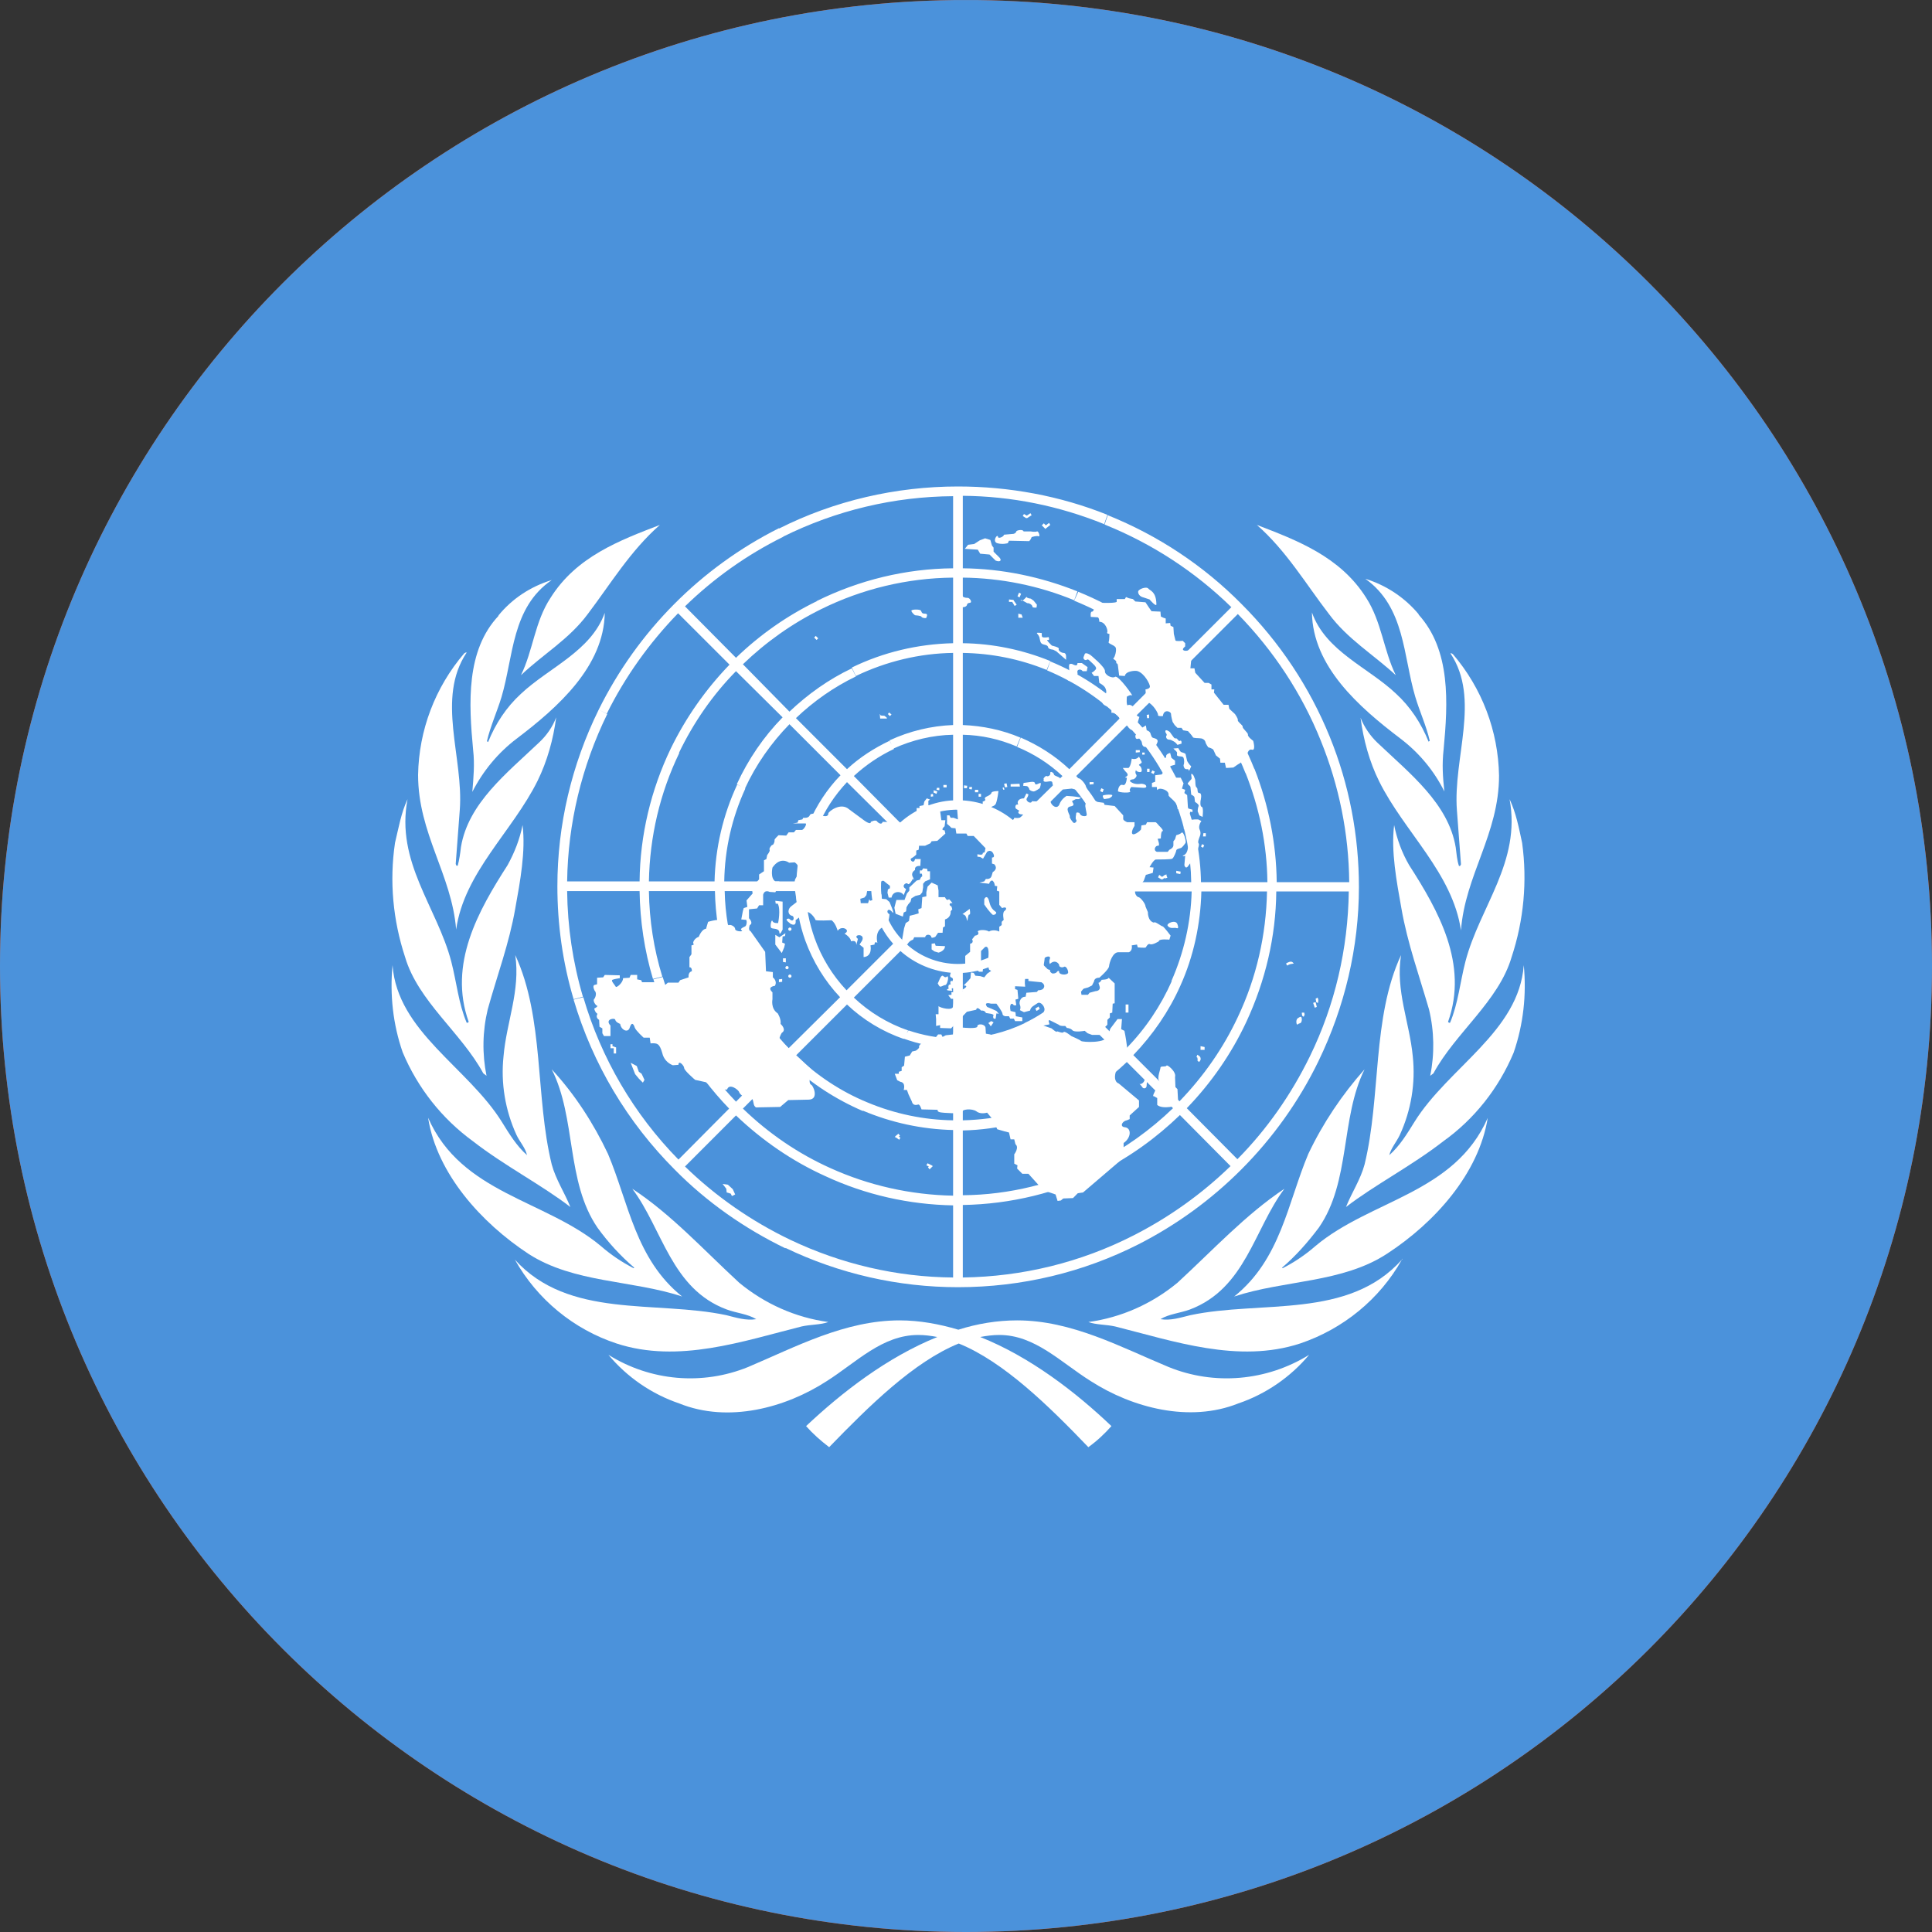 <svg width="40" height="40" viewBox="0 0 40 40" fill="none" xmlns="http://www.w3.org/2000/svg">
<rect x="0" y="0" width="40" height="40" fill="#333333" stroke="none"/>
<g clip-path="url(#clip0_769_24106)">
<path d="M0 20C0 8.954 8.954 0 20 0C31.046 0 40 8.954 40 20C40 31.046 31.046 40 20 40C8.954 40 0 31.046 0 20Z" fill="#E94E0F"/>
<g clip-path="url(#clip1_769_24106)">
<path fill-rule="evenodd" clip-rule="evenodd" d="M-7 0.001H46.667V40.251H-7V0.001Z" fill="#4B92DB"/>
<path d="M14.123 26.843C13.159 26.071 13.016 24.906 12.588 23.891C12.287 23.254 11.901 22.658 11.423 22.139C11.934 23.153 11.716 24.461 12.37 25.417C12.588 25.719 12.848 26.004 13.133 26.247L13.117 26.256C12.873 26.13 12.647 25.979 12.437 25.795C11.289 24.839 9.553 24.713 8.865 23.145V23.153C9.05 24.302 9.964 25.317 10.945 25.962C11.884 26.566 13.083 26.499 14.123 26.843Z" fill="white"/>
<path d="M9.796 23.631C10.442 24.134 11.222 24.537 11.809 24.99C11.691 24.696 11.507 24.419 11.423 24.109C11.079 22.709 11.272 21.082 10.668 19.774C10.777 20.512 10.484 21.166 10.425 21.87C10.366 22.424 10.459 22.985 10.693 23.497C10.76 23.64 10.878 23.765 10.911 23.916C10.693 23.723 10.542 23.472 10.391 23.229C9.687 22.097 8.228 21.359 8.127 19.983C8.069 20.596 8.136 21.208 8.337 21.786C8.647 22.524 9.15 23.162 9.796 23.631Z" fill="white"/>
<path d="M8.387 19.816C8.656 20.73 9.553 21.384 10.006 22.222L10.073 22.273C9.981 21.82 9.989 21.35 10.098 20.898C10.291 20.201 10.543 19.531 10.668 18.809C10.769 18.248 10.886 17.627 10.819 17.082C10.761 17.376 10.652 17.652 10.509 17.912C9.905 18.852 9.276 19.958 9.704 21.157C9.696 21.166 9.679 21.183 9.662 21.174C9.494 20.78 9.452 20.327 9.343 19.908C9.05 18.784 8.186 17.845 8.438 16.546C8.304 16.831 8.253 17.141 8.178 17.451C8.06 18.248 8.136 19.053 8.387 19.816Z" fill="white"/>
<path d="M11.129 16.168C11.331 15.757 11.456 15.304 11.515 14.852C11.44 15.053 11.314 15.229 11.163 15.371C10.492 16.009 9.695 16.629 9.544 17.535C9.528 17.669 9.511 17.795 9.477 17.921C9.444 17.937 9.444 17.904 9.435 17.887L9.519 16.772C9.603 15.682 9.024 14.466 9.662 13.51C9.645 13.502 9.628 13.518 9.611 13.527C9.008 14.231 8.672 15.12 8.656 16.042C8.656 17.258 9.352 18.105 9.444 19.245C9.611 18.063 10.609 17.216 11.129 16.168Z" fill="white"/>
<path d="M10.643 26.063C10.651 26.071 10.651 26.071 10.659 26.079C10.651 26.071 10.651 26.071 10.643 26.063Z" fill="white"/>
<path d="M9.796 15.531C9.829 15.824 9.804 16.093 9.779 16.395C9.997 15.967 10.307 15.589 10.693 15.296C11.557 14.642 12.504 13.795 12.521 12.688C12.236 13.485 11.364 13.82 10.785 14.365C10.483 14.642 10.257 14.986 10.106 15.363L10.081 15.346C10.156 15.028 10.291 14.734 10.383 14.432C10.634 13.585 10.592 12.579 11.423 12.009C10.987 12.143 10.601 12.395 10.316 12.747H10.324C9.645 13.468 9.704 14.558 9.796 15.531Z" fill="white"/>
<path d="M10.786 13.979C11.247 13.543 11.784 13.233 12.169 12.713C12.639 12.093 13.05 11.405 13.662 10.868C12.832 11.187 11.934 11.523 11.398 12.378C11.071 12.873 11.037 13.468 10.786 13.979Z" fill="white"/>
<path d="M16.596 27.463C16.781 27.421 16.991 27.43 17.15 27.371C16.471 27.279 15.834 26.994 15.305 26.558C14.559 25.87 13.896 25.14 13.091 24.612C13.72 25.451 13.896 26.683 15.045 27.111C15.246 27.186 15.481 27.203 15.657 27.312C15.439 27.346 15.238 27.279 15.037 27.229C13.569 26.918 11.775 27.312 10.66 26.08C11.121 26.901 11.876 27.522 12.764 27.815C14.047 28.235 15.389 27.765 16.596 27.463Z" fill="white"/>
<path d="M30.164 16.78L30.248 17.895C30.24 17.904 30.24 17.937 30.206 17.929C30.164 17.803 30.156 17.669 30.139 17.543C29.988 16.638 29.192 16.017 28.521 15.38C28.37 15.237 28.244 15.053 28.169 14.86C28.227 15.313 28.353 15.774 28.554 16.177C29.074 17.225 30.072 18.072 30.248 19.262C30.332 18.122 31.036 17.267 31.036 16.059C31.02 15.137 30.684 14.248 30.08 13.543C30.064 13.535 30.047 13.518 30.03 13.527C30.659 14.474 30.08 15.69 30.164 16.78Z" fill="white"/>
<path d="M27.515 12.713C27.9 13.233 28.437 13.552 28.898 13.979C28.647 13.468 28.605 12.873 28.286 12.378C27.749 11.523 26.852 11.187 26.022 10.868C26.634 11.405 27.037 12.093 27.515 12.713Z" fill="white"/>
<path d="M29.301 14.424C29.393 14.734 29.527 15.019 29.602 15.338L29.577 15.355C29.426 14.977 29.2 14.633 28.898 14.357C28.32 13.812 27.448 13.485 27.162 12.68C27.179 13.795 28.127 14.633 28.99 15.288C29.376 15.581 29.686 15.95 29.904 16.386C29.871 16.084 29.854 15.824 29.888 15.522C29.98 14.55 30.039 13.46 29.368 12.722H29.376C29.091 12.378 28.705 12.118 28.269 11.984C29.091 12.571 29.049 13.577 29.301 14.424Z" fill="white"/>
<path d="M30.34 19.908C30.231 20.327 30.189 20.78 30.022 21.174C30.005 21.183 29.988 21.166 29.98 21.157C30.407 19.958 29.779 18.852 29.175 17.912C29.024 17.652 28.923 17.376 28.864 17.082C28.797 17.627 28.915 18.248 29.015 18.809C29.141 19.531 29.384 20.201 29.586 20.898C29.695 21.35 29.703 21.82 29.611 22.273L29.678 22.222C30.131 21.384 31.028 20.73 31.296 19.816C31.548 19.053 31.623 18.248 31.514 17.451C31.447 17.141 31.389 16.831 31.254 16.546C31.497 17.845 30.634 18.776 30.34 19.908Z" fill="white"/>
<path d="M31.548 19.983C31.447 21.359 29.988 22.097 29.284 23.229C29.133 23.472 28.982 23.723 28.764 23.916C28.797 23.774 28.915 23.64 28.982 23.497C29.217 22.985 29.309 22.424 29.25 21.87C29.183 21.166 28.89 20.512 29.007 19.774C28.403 21.074 28.596 22.7 28.252 24.109C28.169 24.419 27.984 24.696 27.867 24.99C28.454 24.537 29.233 24.134 29.879 23.631C30.525 23.17 31.028 22.533 31.338 21.795C31.54 21.208 31.607 20.596 31.548 19.983Z" fill="white"/>
<path d="M27.238 25.795C27.028 25.979 26.802 26.13 26.558 26.256L26.542 26.247C26.827 26.004 27.078 25.719 27.305 25.417C27.967 24.461 27.749 23.153 28.252 22.139C27.783 22.667 27.389 23.254 27.087 23.891C26.659 24.906 26.517 26.071 25.552 26.843C26.592 26.499 27.791 26.566 28.722 25.954C29.711 25.308 30.617 24.294 30.802 23.145C30.114 24.713 28.378 24.839 27.238 25.795Z" fill="white"/>
<path d="M24.194 28.302C23.204 27.891 22.19 27.337 21.058 27.337C20.647 27.337 20.236 27.405 19.842 27.53C19.448 27.413 19.037 27.337 18.626 27.337C17.494 27.337 16.479 27.883 15.49 28.302C14.542 28.688 13.469 28.595 12.597 28.05C12.982 28.512 13.494 28.864 14.064 29.057C15.079 29.467 16.261 29.149 17.116 28.595C17.737 28.201 18.265 27.639 19.012 27.639C19.146 27.639 19.271 27.656 19.406 27.681C18.366 28.101 17.427 28.83 16.689 29.526C16.831 29.686 16.991 29.828 17.167 29.962C17.988 29.115 18.919 28.193 19.85 27.816C20.781 28.193 21.712 29.107 22.533 29.962C22.709 29.836 22.869 29.686 23.011 29.526C22.273 28.822 21.326 28.092 20.294 27.681C20.429 27.656 20.554 27.639 20.689 27.639C21.427 27.639 21.955 28.201 22.584 28.595C23.447 29.149 24.63 29.459 25.636 29.057C26.206 28.864 26.718 28.512 27.104 28.05C26.223 28.595 25.141 28.688 24.194 28.302Z" fill="white"/>
<path d="M24.647 27.229C24.437 27.279 24.244 27.346 24.026 27.312C24.202 27.203 24.437 27.186 24.638 27.111C25.787 26.675 25.963 25.451 26.592 24.612C25.787 25.149 25.125 25.87 24.378 26.558C23.85 26.994 23.213 27.279 22.533 27.371C22.693 27.43 22.902 27.421 23.087 27.463C24.294 27.765 25.636 28.235 26.919 27.815C27.808 27.514 28.563 26.901 29.024 26.08C27.917 27.321 26.114 26.918 24.647 27.229Z" fill="white"/>
<path d="M29.024 26.079C29.032 26.071 29.032 26.071 29.04 26.063H29.032C29.024 26.071 29.024 26.071 29.024 26.079Z" fill="white"/>
<path d="M27.297 21.971L27.12 21.87C26.735 22.658 26.232 23.38 25.619 24L24.571 22.944C25.074 22.424 25.494 21.82 25.804 21.157L25.628 21.057C25.326 21.702 24.915 22.289 24.42 22.801L23.464 21.845C23.867 21.426 24.202 20.939 24.437 20.411L24.261 20.311C24.035 20.822 23.716 21.3 23.322 21.702L22.274 20.654C22.559 20.344 22.794 19.992 22.944 19.598L22.768 19.497C22.626 19.866 22.408 20.21 22.131 20.503L21.167 19.547C21.435 19.245 21.594 18.86 21.62 18.457H22.978C22.97 18.809 22.894 19.162 22.768 19.497L22.944 19.598C23.087 19.237 23.171 18.851 23.179 18.457H24.672C24.655 19.095 24.512 19.724 24.253 20.311L24.437 20.411C24.714 19.799 24.856 19.128 24.873 18.457H26.232C26.215 19.355 26.014 20.243 25.628 21.057L25.804 21.157C26.198 20.311 26.416 19.388 26.424 18.457H27.925C27.909 19.64 27.64 20.805 27.12 21.87L27.297 21.971C27.841 20.847 28.135 19.614 28.135 18.365C28.135 17.3 27.934 16.244 27.531 15.254L27.347 15.338C27.724 16.269 27.925 17.258 27.934 18.264H26.433C26.424 17.459 26.265 16.663 25.972 15.916L25.787 16C26.072 16.721 26.232 17.485 26.24 18.264H24.865C24.856 17.677 24.739 17.09 24.529 16.537L24.345 16.621C24.546 17.149 24.655 17.703 24.663 18.264H23.188C23.179 17.904 23.112 17.543 22.986 17.208L22.802 17.292C22.911 17.602 22.978 17.929 22.986 18.264H21.628C21.603 17.862 21.444 17.476 21.175 17.174L22.139 16.21C22.433 16.52 22.659 16.881 22.802 17.283L22.986 17.208C22.835 16.78 22.592 16.395 22.282 16.067L23.339 15.011C23.783 15.472 24.135 16.026 24.362 16.621L24.546 16.537C24.303 15.916 23.934 15.346 23.473 14.868L24.437 13.912C25.024 14.516 25.477 15.229 25.787 16.009L25.972 15.925C25.653 15.12 25.175 14.39 24.571 13.77L25.628 12.713C26.366 13.468 26.953 14.357 27.347 15.338L27.531 15.254C27.112 14.223 26.491 13.292 25.703 12.504C24.915 11.707 23.976 11.086 22.936 10.667L22.869 10.86C23.85 11.254 24.739 11.833 25.494 12.571L24.437 13.627C23.825 13.04 23.112 12.571 22.324 12.252L22.24 12.437C23.003 12.747 23.699 13.2 24.294 13.778L23.339 14.734C22.877 14.29 22.341 13.938 21.745 13.694L21.678 13.879C22.24 14.114 22.752 14.449 23.188 14.868L22.139 15.925C21.846 15.648 21.502 15.43 21.133 15.271L21.058 15.464C21.401 15.606 21.72 15.807 21.997 16.067L21.024 17.023C20.722 16.755 20.337 16.596 19.934 16.571V15.212C20.32 15.22 20.697 15.304 21.049 15.455L21.125 15.271C20.747 15.111 20.345 15.028 19.934 15.011V13.518C20.529 13.527 21.116 13.644 21.67 13.87L21.745 13.686C21.167 13.451 20.555 13.325 19.934 13.317V11.959C20.722 11.967 21.511 12.126 22.24 12.428L22.307 12.244C21.552 11.942 20.747 11.774 19.934 11.766V10.265C20.94 10.273 21.93 10.474 22.861 10.852L22.928 10.659C21.947 10.265 20.89 10.072 19.834 10.072C18.55 10.072 17.276 10.365 16.127 10.944L16.211 11.112C17.309 10.567 18.509 10.281 19.733 10.273V11.766C18.752 11.774 17.787 12.009 16.907 12.445L16.999 12.613C17.846 12.193 18.785 11.967 19.733 11.959V13.317C19.003 13.334 18.291 13.502 17.637 13.82L17.72 13.996C18.349 13.694 19.037 13.527 19.733 13.518V15.011C19.28 15.028 18.827 15.137 18.416 15.329L18.5 15.497C18.886 15.321 19.305 15.22 19.733 15.212V16.571C19.532 16.579 19.33 16.629 19.146 16.705L19.23 16.872C19.423 16.797 19.624 16.763 19.834 16.763C20.253 16.763 20.655 16.931 20.957 17.225C21.259 17.526 21.427 17.937 21.427 18.365C21.427 19.245 20.714 19.958 19.834 19.958C19.414 19.958 19.003 19.791 18.71 19.489C18.408 19.195 18.24 18.784 18.24 18.365C18.24 17.937 18.408 17.535 18.71 17.233C18.861 17.082 19.037 16.965 19.23 16.889L19.137 16.713C18.953 16.789 18.785 16.898 18.634 17.032L17.678 16.067C17.922 15.841 18.207 15.648 18.509 15.506L18.416 15.338C18.098 15.489 17.796 15.682 17.536 15.925L16.479 14.868C16.848 14.516 17.267 14.223 17.72 14.005L17.637 13.837C17.159 14.063 16.723 14.374 16.345 14.734L15.381 13.753C15.859 13.292 16.404 12.906 16.999 12.613L16.915 12.445C16.295 12.747 15.733 13.141 15.238 13.619L14.182 12.554C14.785 11.967 15.473 11.481 16.219 11.112L16.127 10.936C14.509 11.749 13.201 13.066 12.396 14.692L12.563 14.776C12.941 14.013 13.444 13.309 14.039 12.697L15.104 13.761C14.609 14.273 14.198 14.86 13.888 15.497L14.056 15.589C14.358 14.961 14.752 14.39 15.238 13.896L16.203 14.852C15.809 15.254 15.49 15.724 15.255 16.235L15.423 16.327C15.649 15.833 15.968 15.38 16.345 14.994L17.402 16.051C17.125 16.336 16.907 16.671 16.748 17.04L16.924 17.141C17.066 16.789 17.276 16.47 17.536 16.193L18.5 17.149C18.232 17.451 18.073 17.837 18.047 18.248H16.689C16.697 17.87 16.781 17.493 16.924 17.141L16.756 17.04C16.588 17.426 16.504 17.828 16.488 18.248H14.995C15.004 17.585 15.154 16.931 15.431 16.327L15.263 16.244C14.97 16.872 14.811 17.552 14.794 18.248H13.435C13.452 17.325 13.662 16.42 14.064 15.589L13.888 15.497C13.477 16.352 13.251 17.292 13.242 18.248H11.742C11.758 17.049 12.043 15.866 12.572 14.784L12.396 14.692C11.834 15.833 11.54 17.082 11.54 18.348C11.54 19.137 11.649 19.925 11.876 20.688L12.069 20.637C11.859 19.925 11.75 19.187 11.742 18.449H13.242C13.251 19.069 13.343 19.682 13.519 20.268L13.712 20.218C13.536 19.648 13.444 19.053 13.435 18.449H14.802C14.811 18.935 14.886 19.422 15.037 19.891L15.238 19.841C15.096 19.388 15.012 18.919 15.004 18.449H16.479C16.488 18.801 16.555 19.145 16.672 19.472L16.865 19.422C16.756 19.111 16.689 18.784 16.68 18.449H18.039C18.064 18.851 18.224 19.237 18.492 19.539L17.527 20.503C17.234 20.193 17.008 19.824 16.865 19.422L16.672 19.472C16.831 19.908 17.075 20.311 17.393 20.646L16.328 21.702C15.825 21.174 15.448 20.537 15.222 19.841L15.02 19.891C15.255 20.621 15.658 21.292 16.194 21.845L15.238 22.809C14.534 22.08 14.014 21.199 13.72 20.227L13.528 20.277C13.829 21.283 14.366 22.197 15.096 22.952L14.047 24.008C13.125 23.069 12.446 21.912 12.077 20.646L11.876 20.696C12.27 22.029 12.991 23.237 13.972 24.218C14.634 24.889 15.414 25.434 16.261 25.845L16.362 25.669C15.557 25.283 14.819 24.771 14.182 24.151L15.238 23.094C15.783 23.614 16.404 24.042 17.091 24.352L17.192 24.184C16.521 23.883 15.909 23.463 15.381 22.952L16.337 21.996C16.781 22.424 17.301 22.759 17.863 23.002L17.963 22.826C17.41 22.6 16.907 22.264 16.479 21.853L17.536 20.797C17.871 21.116 18.274 21.359 18.71 21.51L18.802 21.334C18.383 21.191 17.997 20.956 17.678 20.654L18.643 19.69C18.945 19.958 19.33 20.118 19.733 20.143V21.501C19.423 21.493 19.104 21.434 18.81 21.334L18.701 21.501C19.029 21.619 19.381 21.694 19.733 21.702V23.195C19.129 23.187 18.525 23.061 17.963 22.826L17.863 22.994C18.458 23.245 19.087 23.38 19.733 23.396V24.755C18.852 24.738 17.989 24.545 17.192 24.184L17.091 24.352C17.922 24.738 18.819 24.939 19.733 24.956V26.449C18.567 26.44 17.419 26.172 16.362 25.669L16.261 25.836C17.377 26.373 18.601 26.65 19.834 26.65C21.158 26.65 22.433 26.34 23.573 25.761L23.473 25.576C22.374 26.138 21.167 26.432 19.934 26.449V24.948C20.924 24.931 21.896 24.696 22.785 24.252L22.701 24.076C21.838 24.503 20.898 24.738 19.934 24.746V23.405C20.68 23.388 21.41 23.203 22.081 22.868L21.988 22.692C21.351 23.011 20.647 23.178 19.934 23.195V21.702C20.412 21.686 20.873 21.577 21.301 21.367L21.217 21.183C20.815 21.375 20.378 21.484 19.934 21.501V20.143C20.337 20.118 20.722 19.958 21.024 19.69L21.988 20.654C21.754 20.872 21.494 21.048 21.209 21.183L21.301 21.367C21.603 21.216 21.888 21.032 22.131 20.797L23.188 21.845C22.835 22.189 22.433 22.474 21.988 22.692L22.072 22.868C22.534 22.642 22.961 22.34 23.33 21.988L24.286 22.944C23.817 23.396 23.28 23.782 22.693 24.076L22.794 24.252C23.397 23.95 23.942 23.556 24.429 23.086L25.477 24.143C24.881 24.721 24.211 25.199 23.473 25.576L23.573 25.761C24.362 25.358 25.074 24.839 25.695 24.218C26.349 23.564 26.894 22.801 27.297 21.971Z" fill="white"/>
<path d="M20.311 16.436H20.261V16.495H20.311V16.436ZM20.186 16.352H20.253V16.403H20.186V16.352ZM20.068 16.336L20.119 16.344L20.127 16.294H20.068V16.336ZM20.018 16.319H19.959V16.26L20.026 16.269L20.018 16.319ZM19.532 16.252H19.599V16.302H19.532V16.252ZM19.389 16.352L19.448 16.361V16.311H19.397L19.389 16.352ZM19.389 16.436L19.33 16.411V16.361L19.406 16.386L19.389 16.436ZM19.272 16.495V16.445L19.314 16.436L19.322 16.487L19.272 16.495ZM12.681 21.66V21.619H12.639V21.702H12.706V21.811H12.756V21.686L12.681 21.66ZM13.31 22.415L13.226 22.331L13.15 22.239L13.117 22.155L13.058 22.004L13.184 22.071L13.226 22.189L13.284 22.231L13.343 22.357L13.31 22.415ZM15.045 24.688L15.037 24.612L14.961 24.512L15.07 24.528L15.171 24.62L15.221 24.73L15.154 24.763L15.129 24.713L15.045 24.688ZM19.573 16.981H19.49L19.465 16.797L19.515 16.763V16.671H19.221V16.579L19.255 16.554L19.188 16.529L19.137 16.596L19.121 16.671L19.037 16.688V16.73H18.978V16.839L18.743 17.032L18.274 17.015C18.249 17.099 18.165 17.015 18.165 17.015C18.14 16.956 18.03 17.015 18.03 17.015C18.03 17.099 17.863 16.965 17.863 16.965L17.578 16.755C17.41 16.604 17.159 16.797 17.15 16.839C17.15 16.956 16.957 16.864 16.957 16.864C16.957 16.864 16.79 16.814 16.764 16.881C16.739 16.948 16.63 16.931 16.63 16.931L16.613 16.965L16.53 16.981L16.513 17.032L16.412 17.049H16.664C16.731 17.032 16.639 17.191 16.597 17.183H16.479L16.437 17.233H16.328L16.278 17.3L16.119 17.292C16.119 17.292 16.035 17.367 16.035 17.392C16.043 17.417 16.018 17.493 15.993 17.493C15.968 17.493 15.917 17.577 15.934 17.593C15.951 17.619 15.884 17.703 15.884 17.703L15.867 17.786L15.817 17.812V18.038L15.716 18.105V18.206L15.565 18.373L15.582 18.499L15.456 18.642L15.473 18.776L15.398 18.801L15.381 18.86L15.347 19.036L15.431 19.044C15.473 19.027 15.465 19.153 15.431 19.178C15.398 19.195 15.305 19.229 15.356 19.262C15.406 19.296 15.221 19.287 15.221 19.237C15.221 19.178 15.121 19.137 15.096 19.153C15.07 19.17 15.029 19.078 15.029 19.078C14.945 18.994 14.66 19.086 14.66 19.086L14.618 19.229C14.525 19.237 14.467 19.396 14.467 19.396C14.383 19.422 14.333 19.514 14.358 19.539C14.383 19.564 14.316 19.573 14.316 19.573V19.757L14.274 19.816V20.025C14.333 20.025 14.324 20.109 14.324 20.109C14.24 20.126 14.257 20.235 14.257 20.235L14.081 20.294L14.047 20.344H13.829L13.771 20.394L13.712 20.336H13.293L13.276 20.294L13.192 20.277V20.185H13.058L13.033 20.243L12.899 20.252C12.907 20.336 12.764 20.461 12.748 20.428C12.731 20.394 12.639 20.302 12.681 20.285C12.731 20.268 12.781 20.26 12.832 20.252V20.193L12.521 20.185L12.488 20.235L12.362 20.243V20.378L12.303 20.394C12.261 20.419 12.312 20.512 12.312 20.512C12.37 20.57 12.312 20.671 12.312 20.671C12.253 20.721 12.345 20.814 12.345 20.814C12.412 20.83 12.303 20.881 12.303 20.881C12.32 20.965 12.37 20.99 12.37 20.99C12.32 21.073 12.404 21.115 12.404 21.115L12.412 21.258L12.471 21.291V21.392L12.505 21.451H12.639V21.233C12.513 21.099 12.731 21.065 12.739 21.115C12.748 21.166 12.84 21.199 12.84 21.199C12.857 21.325 13.008 21.401 13.041 21.266C13.083 21.141 13.125 21.216 13.142 21.275C13.167 21.342 13.326 21.484 13.326 21.484H13.452L13.469 21.602C13.611 21.593 13.653 21.602 13.712 21.803C13.737 21.92 13.821 22.013 13.93 22.055L14.047 22.046C14.047 21.937 14.165 22.063 14.165 22.113C14.165 22.164 14.391 22.357 14.391 22.357L14.618 22.407L14.827 22.575L14.987 22.558H15.054C15.096 22.415 15.297 22.566 15.305 22.616C15.322 22.667 15.456 22.759 15.473 22.717C15.49 22.675 15.582 22.7 15.599 22.826C15.616 22.952 15.683 22.927 15.683 22.927L16.152 22.918L16.32 22.776L16.748 22.767C16.966 22.759 16.831 22.457 16.79 22.457C16.714 22.398 16.815 22.155 16.815 22.155L16.203 21.585C16.06 21.585 16.186 21.384 16.186 21.384C16.295 21.317 16.161 21.199 16.161 21.199C16.177 21.099 16.102 20.981 16.102 20.981C15.951 20.881 15.993 20.688 15.993 20.688V20.545C15.867 20.428 16.043 20.411 16.043 20.411C16.102 20.31 16.001 20.235 16.001 20.235V20.126L15.859 20.109L15.842 19.707L15.54 19.279C15.481 19.262 15.523 19.153 15.523 19.153C15.607 19.111 15.507 19.011 15.507 19.011V18.826L15.674 18.809L15.716 18.742H15.8V18.524C15.834 18.407 15.934 18.466 15.934 18.466L16.052 18.474L16.119 18.348L16.135 18.248H16.052C15.943 18.18 15.993 17.962 15.993 17.962C16.161 17.719 16.337 17.862 16.337 17.862L16.454 17.854C16.63 17.971 16.471 18.189 16.471 18.189C16.437 18.239 16.454 18.398 16.454 18.398L16.496 18.675L16.387 18.759C16.303 18.818 16.303 18.935 16.395 18.96C16.462 18.969 16.437 19.128 16.337 19.019C16.186 19.019 16.421 19.153 16.354 19.12C16.504 19.203 16.471 19.053 16.471 19.053L16.672 18.893C16.756 18.835 16.882 19.019 16.882 19.044C16.882 19.069 17.217 19.053 17.217 19.053C17.301 19.111 17.343 19.271 17.343 19.271C17.427 19.145 17.628 19.262 17.485 19.329C17.62 19.413 17.62 19.489 17.62 19.489C17.729 19.455 17.729 19.539 17.729 19.564L17.762 19.438C17.636 19.346 17.93 19.313 17.846 19.48L17.796 19.556L17.88 19.623V19.816C18.073 19.799 18.022 19.573 18.022 19.573L18.106 19.556C18.106 19.472 18.165 19.522 18.165 19.522C18.106 19.237 18.299 19.187 18.299 19.187C18.408 19.153 18.416 18.927 18.416 18.927C18.332 18.893 18.383 18.776 18.467 18.877C18.55 18.977 18.416 18.675 18.416 18.675L18.349 18.617L18.257 18.608L18.249 18.516H18.098L18.073 18.633L18.014 18.65L17.997 18.617L17.972 18.7H17.821L17.812 18.608L17.896 18.583L17.938 18.533L17.963 18.39H18.073L18.215 18.348C18.215 18.206 18.299 18.239 18.299 18.239L18.349 18.281L18.425 18.34V18.39L18.383 18.415L18.374 18.482L18.399 18.583H18.458C18.483 18.441 18.66 18.441 18.71 18.533L18.76 18.407C18.643 18.348 18.76 18.256 18.794 18.298C18.827 18.34 18.903 18.189 18.903 18.189C18.903 18.189 18.961 18.273 18.903 18.164C18.844 18.063 18.945 18.013 18.945 18.013C18.928 17.912 19.054 17.929 19.054 17.929L19.062 17.786H18.945C18.919 17.904 18.819 17.795 18.869 17.77C18.919 17.744 18.97 17.694 18.97 17.694V17.61L19.02 17.593L19.028 17.51H19.154L19.263 17.459L19.288 17.417L19.406 17.409L19.573 17.258L19.557 17.191C19.456 17.191 19.557 17.107 19.557 17.107L19.573 16.981Z" fill="white"/>
<path d="M16.203 18.667L16.052 18.65L16.06 18.709H16.102C16.169 18.826 16.11 19.111 16.11 19.111C16.11 19.111 16.01 19.12 15.993 19.069C15.976 19.019 15.934 19.178 15.968 19.212C16.001 19.237 16.119 19.212 16.135 19.296C16.135 19.396 16.203 19.245 16.203 19.245V18.658V18.667Z" fill="white"/>
<path d="M16.203 19.388L16.253 19.38L16.261 19.321L16.136 19.405L16.052 19.355V19.556L16.186 19.732L16.236 19.614L16.253 19.539L16.194 19.514L16.203 19.388ZM16.27 19.925V19.841H16.211V19.916L16.27 19.925ZM16.194 20.327V20.268L16.127 20.277V20.335L16.194 20.327ZM16.295 20.067C16.312 20.067 16.328 20.05 16.328 20.034C16.328 20.017 16.312 20 16.295 20C16.278 20 16.261 20.017 16.261 20.034V20.042C16.261 20.05 16.278 20.067 16.295 20.067Z" fill="white"/>
<path d="M16.353 20.243C16.372 20.243 16.387 20.228 16.387 20.21C16.387 20.191 16.372 20.176 16.353 20.176C16.335 20.176 16.32 20.191 16.32 20.21C16.32 20.228 16.335 20.243 16.353 20.243Z" fill="white"/>
<path d="M16.353 19.271C16.372 19.271 16.387 19.256 16.387 19.237C16.387 19.218 16.372 19.203 16.353 19.203C16.335 19.203 16.32 19.218 16.32 19.237C16.32 19.256 16.335 19.271 16.353 19.271Z" fill="white"/>
<path d="M19.196 17.988L19.112 17.979L19.087 18.021H19.045V18.088H19.087L19.095 18.139L19.062 18.172L19.045 18.214L18.978 18.231L18.827 18.373V18.44L18.777 18.499L18.727 18.633H18.559L18.517 18.793L18.542 18.918L18.693 18.977L18.71 18.893L18.76 18.868L18.768 18.784L18.802 18.726L18.852 18.667L18.869 18.6L18.953 18.549L19.053 18.524L19.095 18.474L19.112 18.373V18.298L19.154 18.248L19.255 18.206V18.038H19.204L19.196 17.988ZM19.431 18.566V18.44L19.414 18.331L19.288 18.273L19.204 18.357L19.179 18.474V18.558L19.095 18.575L19.079 18.801L19.012 18.826L19.02 18.91L18.936 18.935L18.835 18.96L18.819 19.069L18.752 19.111L18.718 19.22L18.676 19.463C18.676 19.463 18.76 19.606 18.794 19.539C18.835 19.472 18.903 19.455 18.903 19.455L18.928 19.405H19.154C19.171 19.321 19.28 19.354 19.28 19.396C19.28 19.438 19.364 19.396 19.364 19.396L19.422 19.312H19.515L19.523 19.203L19.565 19.178V19.036C19.699 18.994 19.682 18.868 19.682 18.868L19.716 18.826L19.699 18.767C19.632 18.742 19.666 18.684 19.708 18.7C19.75 18.717 19.649 18.616 19.649 18.616C19.599 18.667 19.565 18.575 19.565 18.575H19.431V18.566ZM19.565 19.589C19.565 19.69 19.431 19.723 19.431 19.723L19.347 19.698L19.288 19.656V19.539L19.355 19.53L19.372 19.581L19.565 19.589ZM20.018 19.044C20.035 19.128 20.035 18.927 20.068 18.935C20.102 18.944 20.076 18.818 20.076 18.818L19.926 18.927C20.001 18.935 20.009 19.011 20.018 19.044ZM20.462 18.608C20.496 18.684 20.487 18.793 20.613 18.877C20.655 18.902 20.588 18.96 20.546 18.935C20.479 18.868 20.429 18.801 20.378 18.726V18.616C20.412 18.549 20.445 18.575 20.462 18.608ZM20.487 21.208L20.513 21.25L20.571 21.166L20.521 21.14L20.462 21.182L20.487 21.208ZM20.253 21.048V21.149V21.048ZM21.46 20.931L21.527 20.889L21.502 20.839L21.435 20.881L21.46 20.931ZM23.884 22.692L23.959 22.734V22.876C24.068 22.977 24.395 22.893 24.395 22.868L24.378 22.549L24.336 22.507L24.328 22.298C24.361 22.189 24.16 22.029 24.152 22.063C24.135 22.096 24.026 22.063 24.026 22.105C24.026 22.138 23.959 22.306 23.992 22.365C24.026 22.424 23.967 22.424 23.959 22.482C23.951 22.541 23.867 22.65 23.875 22.7L23.884 22.692ZM23.699 22.356C23.682 22.424 23.615 22.457 23.59 22.44C23.556 22.407 23.632 22.474 23.649 22.507C23.666 22.541 23.716 22.541 23.733 22.507C23.749 22.474 23.733 22.398 23.758 22.365C23.774 22.331 23.707 22.323 23.699 22.356ZM23.305 20.797H23.364V20.964H23.305V20.797ZM24.177 19.17C24.135 19.12 24.345 19.027 24.378 19.136C24.412 19.237 24.378 19.22 24.345 19.212C24.311 19.203 24.227 19.237 24.177 19.17ZM24.353 18.029V18.08L24.437 18.097L24.445 18.046L24.353 18.029ZM23.976 18.164L24.043 18.206H24.068L24.118 18.172V18.189L24.169 18.172L24.152 18.13V18.105L24.118 18.113L24.06 18.155L24.001 18.113L23.976 18.164ZM24.445 16.101H24.32C24.32 16.101 24.361 16.118 24.236 16.009C24.127 15.9 24.051 16.034 24.051 16.034L23.917 16.051V16.185L23.85 16.21V16.294H23.951C23.951 16.294 23.951 16.386 23.976 16.344C24.001 16.302 24.21 16.352 24.194 16.462C24.185 16.503 24.403 16.612 24.378 16.747C24.487 16.763 24.462 16.872 24.462 16.872L24.605 16.889L24.647 16.805L24.689 16.814V16.763L24.596 16.738L24.579 16.462L24.521 16.419L24.538 16.352L24.471 16.327L24.504 16.218L24.445 16.101ZM24.806 16.965H24.739L24.588 16.981L24.504 17.149C24.504 17.149 24.546 17.174 24.588 17.233C24.613 17.292 24.63 17.635 24.529 17.694C24.429 17.753 24.538 17.719 24.538 17.719L24.521 17.912C24.546 17.996 24.588 17.954 24.613 17.912C24.638 17.87 24.663 17.862 24.697 17.82C24.73 17.778 24.781 17.694 24.789 17.635C24.797 17.577 24.84 17.485 24.814 17.459C24.789 17.434 24.84 17.317 24.84 17.317C24.84 17.317 24.873 17.25 24.84 17.183C24.806 17.116 24.848 17.032 24.873 16.998L24.806 16.965ZM24.907 17.317L24.915 17.25H24.965V17.317H24.907ZM24.907 17.552L24.865 17.526L24.89 17.476L24.932 17.501L24.907 17.552ZM24.831 16.881L24.797 16.797C24.797 16.797 24.797 16.73 24.814 16.696C24.831 16.663 24.781 16.629 24.756 16.612C24.73 16.612 24.739 16.545 24.73 16.512C24.73 16.478 24.663 16.453 24.663 16.453L24.647 16.294C24.647 16.269 24.571 16.235 24.596 16.21L24.663 16.134C24.689 16.118 24.638 16 24.68 16.025C24.722 16.051 24.722 16.093 24.739 16.126C24.756 16.16 24.739 16.277 24.772 16.302C24.814 16.327 24.772 16.419 24.831 16.419C24.898 16.419 24.856 16.579 24.856 16.579C24.856 16.579 24.84 16.696 24.881 16.705C24.923 16.713 24.898 16.914 24.898 16.914L24.831 16.881ZM24.294 15.497C24.32 15.531 24.37 15.556 24.37 15.589C24.37 15.623 24.353 15.648 24.403 15.656C24.454 15.665 24.487 15.656 24.504 15.69C24.521 15.732 24.521 15.807 24.504 15.841C24.504 15.874 24.521 15.925 24.563 15.925C24.605 15.925 24.613 15.925 24.613 15.958C24.613 15.983 24.663 15.866 24.663 15.866C24.621 15.832 24.579 15.757 24.579 15.757L24.546 15.614C24.546 15.598 24.487 15.581 24.462 15.573C24.437 15.573 24.395 15.489 24.395 15.489L24.294 15.497ZM24.378 15.422C24.353 15.388 24.328 15.363 24.294 15.346C24.261 15.329 24.236 15.313 24.202 15.313C24.169 15.313 24.143 15.287 24.143 15.254C24.143 15.246 24.143 15.237 24.152 15.229C24.169 15.195 24.127 15.178 24.127 15.145C24.127 15.111 24.152 15.111 24.194 15.137C24.236 15.162 24.227 15.17 24.261 15.212C24.294 15.254 24.311 15.296 24.345 15.287C24.378 15.279 24.403 15.363 24.429 15.338C24.471 15.313 24.462 15.396 24.462 15.396L24.378 15.422ZM23.397 16.378C23.439 16.428 23.146 16.411 23.146 16.378C23.146 16.344 23.171 16.227 23.246 16.252C23.322 16.277 23.33 16.101 23.33 16.101C23.33 16.101 23.263 16.109 23.322 16.076C23.38 16.042 23.322 15.992 23.297 15.967L23.246 15.9H23.364C23.414 15.866 23.431 15.707 23.431 15.707C23.531 15.74 23.582 15.665 23.582 15.665L23.632 15.765C23.666 15.807 23.548 15.824 23.59 15.849C23.632 15.874 23.649 15.95 23.632 15.975C23.615 16 23.523 15.975 23.523 15.95C23.523 15.925 23.489 15.992 23.523 16.034C23.556 16.076 23.481 16.134 23.464 16.134C23.448 16.134 23.338 16.151 23.431 16.201C23.515 16.252 23.624 16.227 23.624 16.227C23.624 16.227 23.699 16.227 23.724 16.26C23.749 16.302 23.716 16.311 23.674 16.311L23.422 16.294C23.422 16.294 23.372 16.352 23.397 16.378ZM22.86 16.462C22.902 16.453 23.003 16.445 23.028 16.462C23.037 16.495 22.961 16.529 22.961 16.529L22.86 16.545C22.827 16.503 22.819 16.462 22.86 16.462ZM23.942 15.749C24.009 15.715 24.152 15.715 24.143 15.665C24.135 15.606 24.227 15.589 24.227 15.589L24.253 15.69L24.328 15.749V15.833L24.269 15.849C24.177 15.874 24.236 15.916 24.236 15.916H24.026L24.001 15.833L23.942 15.749ZM23.607 15.287C23.666 15.287 23.598 15.48 23.733 15.464C23.867 15.447 23.733 15.522 23.842 15.531C23.942 15.539 23.917 15.455 23.951 15.396C23.984 15.338 23.967 15.304 23.909 15.287C23.85 15.271 23.85 15.271 23.825 15.204C23.816 15.137 23.741 15.12 23.741 15.12L23.724 15.019L23.615 15.086L23.506 15.229C23.506 15.338 23.565 15.287 23.607 15.287ZM23.833 16L23.858 15.95L23.909 15.975L23.884 16.025L23.833 16ZM23.749 15.916H23.8V15.983H23.749V15.916ZM23.791 14.793V14.868H23.749L23.741 14.801L23.791 14.793ZM23.649 15.581H23.699V15.623H23.649V15.581ZM23.515 15.581V15.531H23.598V15.573L23.515 15.581ZM22.827 16.403L22.777 16.378L22.802 16.319L22.852 16.344L22.827 16.403ZM22.559 16.243V16.193H22.642V16.235L22.559 16.243ZM21.108 16.227L20.924 16.235V16.285H21.116L21.108 16.227ZM20.806 16.302L20.789 16.227L20.84 16.218L20.856 16.294L20.806 16.302ZM20.773 16.352L20.756 16.311L20.781 16.302L20.798 16.344L20.773 16.352ZM21.192 16.21L21.183 16.269L21.267 16.277C21.267 16.277 21.309 16.311 21.309 16.336C21.309 16.361 21.368 16.386 21.401 16.386C21.435 16.386 21.527 16.319 21.527 16.319C21.527 16.319 21.569 16.201 21.536 16.21C21.502 16.218 21.435 16.269 21.427 16.218C21.427 16.168 21.318 16.193 21.318 16.193L21.192 16.21ZM21.611 16.126C21.611 16.143 21.586 16.176 21.636 16.185C21.686 16.193 21.779 16.151 21.787 16.201C21.796 16.252 21.796 16.285 21.871 16.311C21.921 16.327 21.972 16.344 22.022 16.344L22.19 16.327C22.19 16.327 22.299 16.352 22.324 16.369C22.416 16.47 22.475 16.495 22.5 16.453C22.525 16.411 22.5 16.311 22.483 16.285C22.483 16.243 22.357 16.084 22.315 16.118C22.273 16.151 22.265 16.118 22.19 16.143C22.114 16.168 21.955 16.151 21.947 16.118C21.947 16.084 21.821 16.067 21.821 16.034C21.821 16 21.737 15.95 21.745 16.009C21.754 16.059 21.686 16.084 21.67 16.067C21.653 16.051 21.603 16.118 21.603 16.118L21.611 16.126ZM23.531 15.036L23.59 14.843C23.506 14.826 23.523 14.734 23.523 14.734C23.515 14.65 23.397 14.566 23.355 14.6C23.313 14.625 23.33 14.424 23.33 14.424C23.33 14.424 23.405 14.373 23.439 14.399C23.473 14.424 23.154 13.971 23.087 14.013C23.02 14.055 22.869 13.971 22.877 13.896C22.886 13.812 22.575 13.56 22.575 13.56C22.575 13.56 22.475 13.493 22.458 13.543C22.441 13.594 22.408 13.627 22.458 13.661C22.508 13.686 22.5 13.619 22.559 13.678C22.617 13.736 22.726 13.812 22.684 13.862C22.642 13.912 22.601 13.929 22.601 13.929L22.651 13.996H22.743L22.76 14.139C22.76 14.139 22.86 14.189 22.886 14.248C22.911 14.306 22.911 14.34 22.886 14.382C22.86 14.415 22.81 14.466 22.819 14.533C22.827 14.591 22.902 14.617 22.902 14.617H22.961L23.011 14.65V14.759C23.078 14.742 23.188 14.843 23.179 14.893C23.179 14.952 23.196 14.918 23.28 14.977C23.364 15.036 23.338 15.044 23.397 15.095C23.456 15.137 23.506 15.111 23.531 15.027V15.036Z" fill="white"/>
<path d="M22.139 13.887C22.139 13.854 22.114 13.736 22.164 13.745C22.215 13.745 22.181 13.745 22.248 13.77C22.315 13.795 22.307 13.728 22.307 13.728H22.399L22.517 13.812L22.5 13.896H22.416C22.374 13.837 22.29 13.862 22.307 13.921C22.324 13.979 22.265 14.088 22.232 14.097C22.198 14.105 22.089 14.105 22.097 14.055L22.139 13.887ZM22.072 13.661V13.585C22.072 13.585 22.072 13.518 22.022 13.518C21.971 13.518 21.904 13.468 21.921 13.434C21.938 13.401 21.779 13.367 21.779 13.367C21.779 13.367 21.636 13.233 21.695 13.25C21.737 13.267 21.712 13.191 21.712 13.191C21.712 13.191 21.611 13.208 21.586 13.191C21.561 13.191 21.569 13.107 21.569 13.107C21.569 13.107 21.468 13.091 21.468 13.107C21.468 13.124 21.502 13.141 21.519 13.191C21.535 13.242 21.527 13.325 21.603 13.342C21.686 13.359 21.695 13.376 21.703 13.409C21.712 13.443 21.804 13.451 21.804 13.451L21.871 13.485L22.072 13.661ZM21.175 12.789L21.15 12.722L21.083 12.705V12.789H21.175ZM21.15 12.437C21.066 12.369 21.267 12.487 21.267 12.487C21.334 12.487 21.376 12.537 21.376 12.562C21.376 12.588 21.46 12.579 21.46 12.579L21.468 12.52L21.401 12.437L21.343 12.395C21.343 12.395 21.259 12.386 21.259 12.361C21.259 12.336 21.175 12.462 21.141 12.437H21.15ZM22.684 12.487C22.659 12.562 22.651 12.663 22.609 12.663C22.567 12.663 22.584 12.772 22.584 12.772L22.726 12.78C22.76 12.789 22.76 12.873 22.76 12.873C22.886 12.873 22.936 13.04 22.927 13.082C22.902 13.124 22.969 13.124 22.969 13.124C22.969 13.124 22.969 13.258 22.953 13.292C22.936 13.325 23.062 13.351 23.095 13.401C23.129 13.451 23.078 13.619 23.053 13.627C23.028 13.644 23.12 13.669 23.112 13.711C23.104 13.753 23.137 13.711 23.145 13.778L23.171 13.988L23.288 13.996C23.305 13.887 23.523 13.879 23.556 13.896C23.699 13.946 23.808 14.164 23.808 14.214C23.808 14.264 23.716 14.273 23.716 14.273L23.733 14.524C23.875 14.566 23.984 14.776 23.976 14.801C23.959 14.835 24.076 14.826 24.076 14.826C24.093 14.675 24.236 14.726 24.244 14.776C24.244 14.826 24.277 14.944 24.277 14.944L24.32 15.011L24.378 15.069H24.462L24.496 15.12L24.596 15.137C24.596 15.137 24.688 15.237 24.697 15.262C24.705 15.288 24.831 15.279 24.864 15.288C24.898 15.288 24.948 15.321 24.957 15.363C24.965 15.405 25.015 15.472 25.015 15.472C25.015 15.472 25.116 15.497 25.125 15.531L25.175 15.64L25.259 15.707L25.267 15.791H25.359L25.384 15.9L25.535 15.891L25.619 15.833C25.695 15.791 25.762 15.74 25.812 15.665C25.82 15.623 25.837 15.497 25.921 15.522C26.005 15.547 25.946 15.338 25.946 15.338C25.946 15.338 25.829 15.254 25.837 15.212C25.846 15.17 25.72 15.086 25.728 15.044C25.737 15.019 25.619 14.944 25.628 14.91C25.636 14.877 25.569 14.784 25.569 14.784L25.451 14.675L25.435 14.592H25.334L25.133 14.34L25.141 14.273H25.082V14.172L25.024 14.139H24.94L24.747 13.929L24.73 13.837H24.646L24.663 13.661C24.722 13.577 24.688 13.434 24.688 13.434C24.688 13.434 24.571 13.493 24.512 13.468C24.454 13.443 24.538 13.384 24.538 13.384V13.317L24.487 13.267C24.487 13.267 24.345 13.284 24.336 13.258L24.303 13.124L24.294 12.982L24.236 12.956L24.227 12.898L24.135 12.906V12.806L24.085 12.789L24.034 12.764L24.026 12.663L23.841 12.655L23.783 12.571L23.716 12.47L23.506 12.453L23.456 12.403L23.372 12.386L23.313 12.361L23.288 12.403H23.12V12.462C23.037 12.504 22.701 12.462 22.701 12.495L22.684 12.487ZM23.565 12.26C23.548 12.202 23.733 12.135 23.774 12.185C23.816 12.235 23.934 12.244 23.942 12.504C23.951 12.588 23.8 12.411 23.8 12.411L23.674 12.369C23.607 12.353 23.573 12.311 23.565 12.269V12.26ZM21.108 12.369L21.066 12.344L21.099 12.269L21.141 12.294L21.108 12.369ZM20.68 11.531L20.571 11.422V11.338L20.538 11.296L20.504 11.179L20.395 11.145L20.286 11.187L20.169 11.263L20.043 11.279L19.976 11.363L20.244 11.38L20.294 11.464L20.487 11.481L20.613 11.606C20.722 11.648 20.747 11.59 20.68 11.531ZM20.663 11.112C20.647 11.044 20.538 11.212 20.647 11.246C20.756 11.279 20.865 11.246 20.865 11.246L20.89 11.195L21.309 11.204C21.343 11.17 21.359 11.12 21.359 11.12C21.359 11.12 21.46 11.086 21.502 11.103C21.544 11.12 21.502 10.986 21.468 11.003C21.427 11.019 21.343 11.003 21.343 11.003H21.192C21.183 10.952 21.049 10.977 21.041 11.003C21.032 11.044 20.982 11.053 20.982 11.053L20.789 11.07C20.772 11.12 20.672 11.154 20.663 11.12V11.112ZM19.833 12.554C19.959 12.596 20.009 12.554 20.018 12.529C20.026 12.495 20.035 12.487 20.085 12.479C20.135 12.47 20.076 12.369 20.026 12.378C19.976 12.378 19.925 12.361 19.917 12.319C19.909 12.269 19.825 12.16 19.817 12.244C19.808 12.328 19.758 12.328 19.766 12.395C19.775 12.453 19.8 12.537 19.833 12.554ZM18.869 12.646C18.869 12.613 19.037 12.613 19.062 12.638C19.087 12.663 19.07 12.705 19.146 12.705C19.221 12.705 19.188 12.755 19.179 12.789C19.179 12.806 19.095 12.797 19.079 12.772C19.079 12.747 18.944 12.738 18.944 12.738C18.944 12.738 18.877 12.688 18.869 12.646ZM21.72 10.826L21.653 10.877L21.611 10.835L21.569 10.877L21.628 10.935L21.645 10.952L21.661 10.935L21.745 10.868L21.72 10.826ZM21.259 10.676L21.2 10.642L21.175 10.684L21.242 10.726H21.267L21.359 10.667L21.334 10.625L21.259 10.676ZM20.982 12.42H20.974L20.89 12.411V12.462H20.957L21.007 12.546L21.049 12.52L20.991 12.437L20.982 12.42ZM18.215 14.784L18.223 14.877H18.349C18.399 14.877 18.307 14.818 18.307 14.818C18.307 14.818 18.206 14.826 18.223 14.784H18.215ZM18.383 14.784L18.408 14.751L18.458 14.793L18.424 14.826L18.383 14.784ZM16.856 13.2L16.89 13.166L16.94 13.216L16.907 13.25L16.856 13.2ZM19.288 24.126L19.204 24.084L19.179 24.126L19.23 24.151L19.213 24.168L19.246 24.21L19.288 24.168L19.313 24.143L19.288 24.126ZM18.634 23.514L18.601 23.472L18.55 23.514L18.525 23.539L18.559 23.556L18.617 23.598L18.642 23.556L18.609 23.53L18.634 23.514ZM24.856 21.904C24.848 21.862 24.797 21.845 24.789 21.837L24.772 21.887L24.789 21.895L24.797 21.937L24.789 21.954L24.823 21.988C24.856 21.962 24.864 21.929 24.856 21.904ZM24.94 21.736H24.856V21.66L24.94 21.677V21.736ZM26.869 21.082C26.911 21.057 26.953 21.015 26.953 21.115C26.944 21.208 26.902 21.174 26.869 21.208C26.843 21.241 26.818 21.115 26.869 21.082ZM27.296 20.721V20.713C27.296 20.696 27.288 20.671 27.279 20.654L27.238 20.679L27.246 20.713C27.246 20.73 27.246 20.747 27.263 20.755C27.271 20.763 27.279 20.763 27.296 20.755L27.288 20.713L27.296 20.721ZM27.187 20.763L27.221 20.864L27.263 20.847C27.254 20.814 27.246 20.78 27.238 20.747L27.187 20.763ZM27.003 20.965H26.953C26.953 20.998 26.953 21.048 26.994 21.048L27.011 21.006L27.003 20.965ZM26.785 19.958C26.785 19.942 26.768 19.925 26.751 19.916C26.718 19.899 26.659 19.925 26.625 19.95L26.651 19.992C26.684 19.967 26.726 19.958 26.735 19.958L26.785 19.95V19.958ZM24.462 17.241C24.428 17.275 24.353 17.292 24.353 17.292L24.328 17.375L24.294 17.418V17.501C24.294 17.56 24.21 17.594 24.21 17.594L24.177 17.636H23.951C23.867 17.602 23.925 17.501 23.976 17.51C24.026 17.518 23.967 17.367 23.967 17.367L24.034 17.359C24.034 17.359 24.034 17.208 24.068 17.208C24.093 17.208 24.059 17.157 24.026 17.124C23.992 17.099 23.942 17.015 23.917 17.023H23.749L23.724 17.074L23.632 17.09L23.623 17.174C23.573 17.241 23.372 17.367 23.456 17.157L23.489 17.099V17.023H23.338C23.338 17.023 23.255 16.99 23.255 16.956V16.881L23.078 16.688L22.869 16.663L22.852 16.621L22.726 16.604C22.575 16.52 22.441 16.596 22.475 16.721C22.491 16.847 22.533 16.898 22.45 16.898C22.366 16.898 22.349 16.831 22.349 16.831C22.349 16.831 22.282 16.805 22.282 16.839C22.282 16.872 22.257 16.939 22.282 16.973C22.307 17.007 22.248 17.057 22.223 17.032C22.198 17.007 22.139 16.931 22.148 16.906C22.164 16.881 22.03 16.721 22.164 16.696C22.299 16.671 22.164 16.596 22.206 16.579L22.273 16.545H22.34L22.382 16.512L22.273 16.495L22.206 16.487L22.081 16.478C22.014 16.52 21.955 16.587 21.93 16.663C21.863 16.789 21.703 16.613 21.762 16.545C21.821 16.478 21.577 16.537 21.535 16.57C21.494 16.604 21.368 16.587 21.368 16.587C21.343 16.663 21.225 16.579 21.259 16.529C21.292 16.478 21.292 16.445 21.292 16.445L21.25 16.428L21.2 16.529C21.091 16.529 21.058 16.596 21.074 16.638C21.099 16.68 21.041 16.629 21.024 16.688C21.016 16.747 21.041 16.747 21.083 16.772C21.133 16.797 21.058 16.797 21.091 16.839C21.125 16.881 21.225 16.839 21.175 16.898C21.108 16.956 20.999 16.931 20.999 16.931C20.991 17.015 20.831 16.99 20.814 16.965L20.672 16.789L20.504 16.78C20.496 16.663 20.588 16.721 20.622 16.629C20.655 16.537 20.672 16.378 20.672 16.378C20.672 16.378 20.538 16.378 20.529 16.411C20.521 16.453 20.437 16.487 20.437 16.487C20.437 16.487 20.37 16.512 20.395 16.545C20.42 16.579 20.345 16.596 20.345 16.596C20.345 16.596 20.353 16.646 20.336 16.671C20.269 16.738 20.102 16.671 20.076 16.654L19.976 16.613L19.875 16.545L19.758 16.596L19.724 16.629H19.599L19.59 16.73L19.817 16.755L19.833 16.965L19.741 16.931H19.682L19.657 16.881H19.607V17.057L19.657 17.099L19.699 17.141L19.783 17.149L19.8 17.258H20.009L20.035 17.308H20.16L20.404 17.56L20.387 17.644L20.345 17.661C20.362 17.719 20.236 17.686 20.236 17.686V17.736L20.294 17.744L20.353 17.778L20.437 17.636C20.521 17.577 20.571 17.661 20.58 17.719C20.58 17.761 20.538 17.753 20.538 17.753V17.879L20.588 17.895C20.672 17.996 20.554 18.055 20.554 18.055L20.529 18.139C20.504 18.214 20.412 18.197 20.412 18.197L20.378 18.248L20.278 18.273L20.479 18.298C20.496 18.231 20.546 18.214 20.563 18.248C20.596 18.281 20.596 18.34 20.596 18.34L20.647 18.348L20.638 18.441L20.689 18.457V18.734L20.747 18.801C20.848 18.759 20.848 18.826 20.798 18.86C20.747 18.893 20.781 19.044 20.781 19.044L20.739 19.086V19.153L20.689 19.187V19.287C20.605 19.245 20.504 19.262 20.479 19.287C20.395 19.237 20.244 19.254 20.244 19.287C20.294 19.363 20.186 19.371 20.186 19.371L20.127 19.447C20.169 19.531 20.085 19.539 20.085 19.539V19.707L19.984 19.791V20.017C19.984 20.076 20.118 20.084 20.143 20.05C20.169 20.017 20.269 20.118 20.269 20.118H20.345L20.361 19.967L20.311 19.942V19.69L20.395 19.606C20.496 19.564 20.462 19.816 20.462 19.841C20.462 19.942 20.512 19.925 20.546 19.908C20.63 19.874 20.571 20.009 20.504 19.992C20.437 19.992 20.479 20.076 20.479 20.076L20.521 20.101L20.437 20.16L20.378 20.235L20.294 20.21L20.194 20.201L20.16 20.143L20.102 20.134L20.093 20.252L20.051 20.302L19.951 20.403C20.085 20.403 19.934 20.495 19.9 20.495C19.976 20.52 19.892 20.596 19.699 20.537V20.596L19.632 20.604L19.691 20.679H19.758L19.733 20.83C19.733 20.939 19.456 20.864 19.431 20.83V20.998H19.372L19.381 21.099V21.241L19.464 21.224V21.283L19.691 21.291L20.018 20.948L20.211 20.906C20.227 20.822 20.311 20.923 20.311 20.923C20.395 20.914 20.412 20.973 20.412 20.973L20.521 20.99C20.605 21.015 20.554 21.023 20.563 21.057C20.563 21.107 20.613 21.09 20.613 21.09L20.63 20.981L20.68 20.99L20.63 20.931L20.538 20.889L20.437 20.847C20.37 20.755 20.454 20.763 20.521 20.78H20.63C20.63 20.78 20.756 20.948 20.756 20.99C20.756 21.032 20.814 21.04 20.814 21.04H20.89L20.915 21.09H20.991L21.016 21.141H21.166V21.065L21.032 21.04L21.024 20.956L20.923 20.931C20.89 20.788 20.948 20.747 20.991 20.814H21.041L21.024 20.696L21.083 20.679L21.066 20.495L21.016 20.478V20.419L21.225 20.428C21.209 20.319 21.225 20.268 21.225 20.268H21.292V20.31L21.552 20.336L21.737 20.126C21.728 20.109 21.753 20.101 21.737 20.084C21.703 20.059 21.67 20.084 21.628 20.059C21.586 20.034 21.628 19.891 21.628 19.849C21.611 19.816 21.762 19.765 21.737 19.849C21.712 19.916 21.737 19.958 21.737 19.958C21.846 19.849 21.938 19.958 21.93 19.992C21.93 20.017 21.988 20.042 22.03 20.017C22.072 19.992 22.122 20.092 22.114 20.143C22.089 20.193 21.946 20.185 21.93 20.134C21.93 20.084 21.896 20.101 21.879 20.126C21.863 20.151 21.796 20.168 21.745 20.143C21.745 20.134 21.737 20.134 21.737 20.126L21.552 20.336H21.561C21.661 20.394 21.611 20.47 21.577 20.486C21.544 20.503 21.494 20.503 21.494 20.503L21.468 20.537L21.25 20.554L21.234 20.637C21.133 20.629 21.091 20.747 21.116 20.805C21.141 20.864 21.116 20.914 21.116 20.914L21.2 20.956L21.326 20.923C21.343 20.839 21.41 20.822 21.477 20.772C21.544 20.721 21.653 20.855 21.619 20.931C21.586 20.998 21.586 21.023 21.586 21.023L21.594 21.107L21.51 21.132L21.443 21.166V21.208H21.209L21.175 21.25L21.066 21.258L21.032 21.317H20.948C20.948 21.317 20.831 21.384 20.881 21.451C20.932 21.518 20.672 21.509 20.613 21.417C20.596 21.501 20.504 21.417 20.504 21.417L20.412 21.401L20.404 21.275C20.387 21.191 20.227 21.191 20.236 21.25C20.236 21.308 19.934 21.275 19.934 21.275L19.833 21.317L19.741 21.375L19.733 21.417L19.582 21.434L19.515 21.468L19.489 21.417H19.422L19.355 21.501C19.188 21.518 19.02 21.619 19.028 21.669C19.045 21.702 18.961 21.753 18.961 21.753L18.886 21.77L18.835 21.853L18.735 21.878L18.718 22.063L18.668 22.096V22.172L18.609 22.189V22.231H18.525L18.576 22.365L18.642 22.398C18.76 22.415 18.71 22.566 18.71 22.566H18.777L18.81 22.658L18.877 22.801C18.902 22.901 18.978 22.876 19.012 22.868C19.045 22.86 19.079 22.969 19.079 22.969L19.414 22.977C19.414 22.977 19.397 23.011 19.456 23.027C19.515 23.044 19.9 23.061 19.917 23.036C19.9 22.96 20.127 22.944 20.219 23.011C20.303 23.078 20.437 23.036 20.437 23.036L20.563 23.187L20.647 23.38L20.789 23.421L20.89 23.447L20.923 23.589H20.999L21.024 23.69C21.108 23.757 20.999 23.899 20.999 23.899V24.092L21.066 24.126L21.058 24.193L21.166 24.302H21.292L21.603 24.646L21.854 24.73L21.896 24.864L21.963 24.855L22.014 24.813L22.215 24.805L22.315 24.704L22.424 24.688L23.347 23.899L23.263 23.849V23.665C23.422 23.556 23.431 23.354 23.288 23.338C23.179 23.329 23.229 23.212 23.33 23.195L23.389 23.17V23.094L23.582 22.918V22.784L23.162 22.432C22.978 22.365 23.162 21.954 23.288 21.962C23.414 21.971 23.28 21.342 23.28 21.342L23.213 21.308L23.229 21.099H23.137L22.986 21.3L22.944 21.434C22.927 21.61 22.408 21.577 22.382 21.552C22.357 21.526 22.181 21.451 22.181 21.451C22.181 21.451 22.047 21.342 22.022 21.367C21.997 21.409 21.879 21.334 21.879 21.359C21.879 21.384 21.77 21.291 21.77 21.291L21.603 21.233L21.728 21.208L21.703 21.107L21.921 21.216C21.946 21.25 22.055 21.241 22.055 21.241L22.089 21.283C22.089 21.283 22.156 21.283 22.198 21.325C22.24 21.384 22.458 21.342 22.458 21.342L22.517 21.392L22.609 21.426H22.869L22.877 21.266L22.927 21.216V21.115L22.978 21.065V20.981L23.028 20.965L23.037 20.78L23.078 20.772V20.361L22.953 20.243C22.944 20.285 22.81 20.285 22.81 20.285C22.81 20.285 22.776 20.344 22.751 20.344C22.726 20.344 22.785 20.428 22.768 20.47C22.751 20.52 22.684 20.52 22.684 20.52L22.558 20.554L22.525 20.596H22.391L22.374 20.486L22.525 20.445L22.609 20.403L22.651 20.319C22.659 20.235 22.76 20.243 22.76 20.243C22.76 20.243 22.953 20.076 22.961 20.009C22.969 19.925 23.037 19.715 23.154 19.715H23.372C23.456 19.681 23.431 19.573 23.431 19.573L23.54 19.556L23.556 19.614C23.556 19.614 23.707 19.631 23.724 19.614C23.741 19.581 23.774 19.531 23.808 19.547C23.858 19.573 23.992 19.489 23.992 19.489C23.992 19.43 24.21 19.455 24.21 19.455L24.236 19.371C24.236 19.371 24.093 19.178 24.068 19.178C24.043 19.178 23.9 19.061 23.892 19.103C23.758 19.069 23.766 18.885 23.766 18.885L23.716 18.767C23.716 18.7 23.59 18.558 23.565 18.575C23.506 18.541 23.481 18.466 23.515 18.407C23.523 18.39 23.54 18.373 23.565 18.357C23.598 18.357 23.682 18.231 23.682 18.231L23.724 18.113L23.867 18.072L23.883 17.962L23.8 17.954C23.8 17.954 23.883 17.795 23.934 17.795C23.984 17.795 24.252 17.795 24.269 17.778C24.303 17.761 24.353 17.627 24.353 17.61C24.353 17.577 24.42 17.568 24.437 17.56C24.47 17.56 24.521 17.485 24.546 17.451C24.563 17.418 24.504 17.199 24.462 17.241Z" fill="white"/>
<path d="M19.833 20.294C19.842 20.294 19.858 20.336 19.884 20.327C19.909 20.327 19.926 20.378 19.892 20.378C19.875 20.378 19.875 20.403 19.875 20.419C19.875 20.428 19.875 20.461 19.85 20.487C19.833 20.503 19.817 20.487 19.791 20.478C19.766 20.461 19.75 20.461 19.716 20.461C19.691 20.461 19.716 20.512 19.716 20.512C19.716 20.512 19.582 20.512 19.607 20.487C19.632 20.47 19.657 20.461 19.64 20.453C19.624 20.436 19.64 20.428 19.64 20.403C19.64 20.378 19.699 20.386 19.682 20.369C19.666 20.352 19.682 20.277 19.716 20.319L19.733 20.277C19.716 20.252 19.733 20.252 19.691 20.235C19.649 20.218 19.682 20.151 19.682 20.151V20.092C19.699 20.034 19.825 20.025 19.833 20.084V20.176L19.875 20.193C19.875 20.193 19.867 20.227 19.833 20.227C19.8 20.227 19.833 20.243 19.817 20.268L19.833 20.294ZM19.414 20.361C19.439 20.327 19.481 20.16 19.532 20.21C19.582 20.26 19.615 20.21 19.615 20.21C19.615 20.21 19.64 20.235 19.624 20.294C19.615 20.336 19.599 20.386 19.573 20.394C19.54 20.394 19.515 20.419 19.473 20.428C19.439 20.428 19.422 20.361 19.414 20.361Z" fill="white"/>
</g>
</g>
<defs>
<clipPath id="clip0_769_24106">
<path d="M0 20C0 8.954 8.954 0 20 0C31.046 0 40 8.954 40 20C40 31.046 31.046 40 20 40C8.954 40 0 31.046 0 20Z" fill="white"/>
</clipPath>
<clipPath id="clip1_769_24106">
<rect width="53.667" height="40.25" fill="white" transform="translate(-7 0.001)"/>
</clipPath>
</defs>
</svg>

